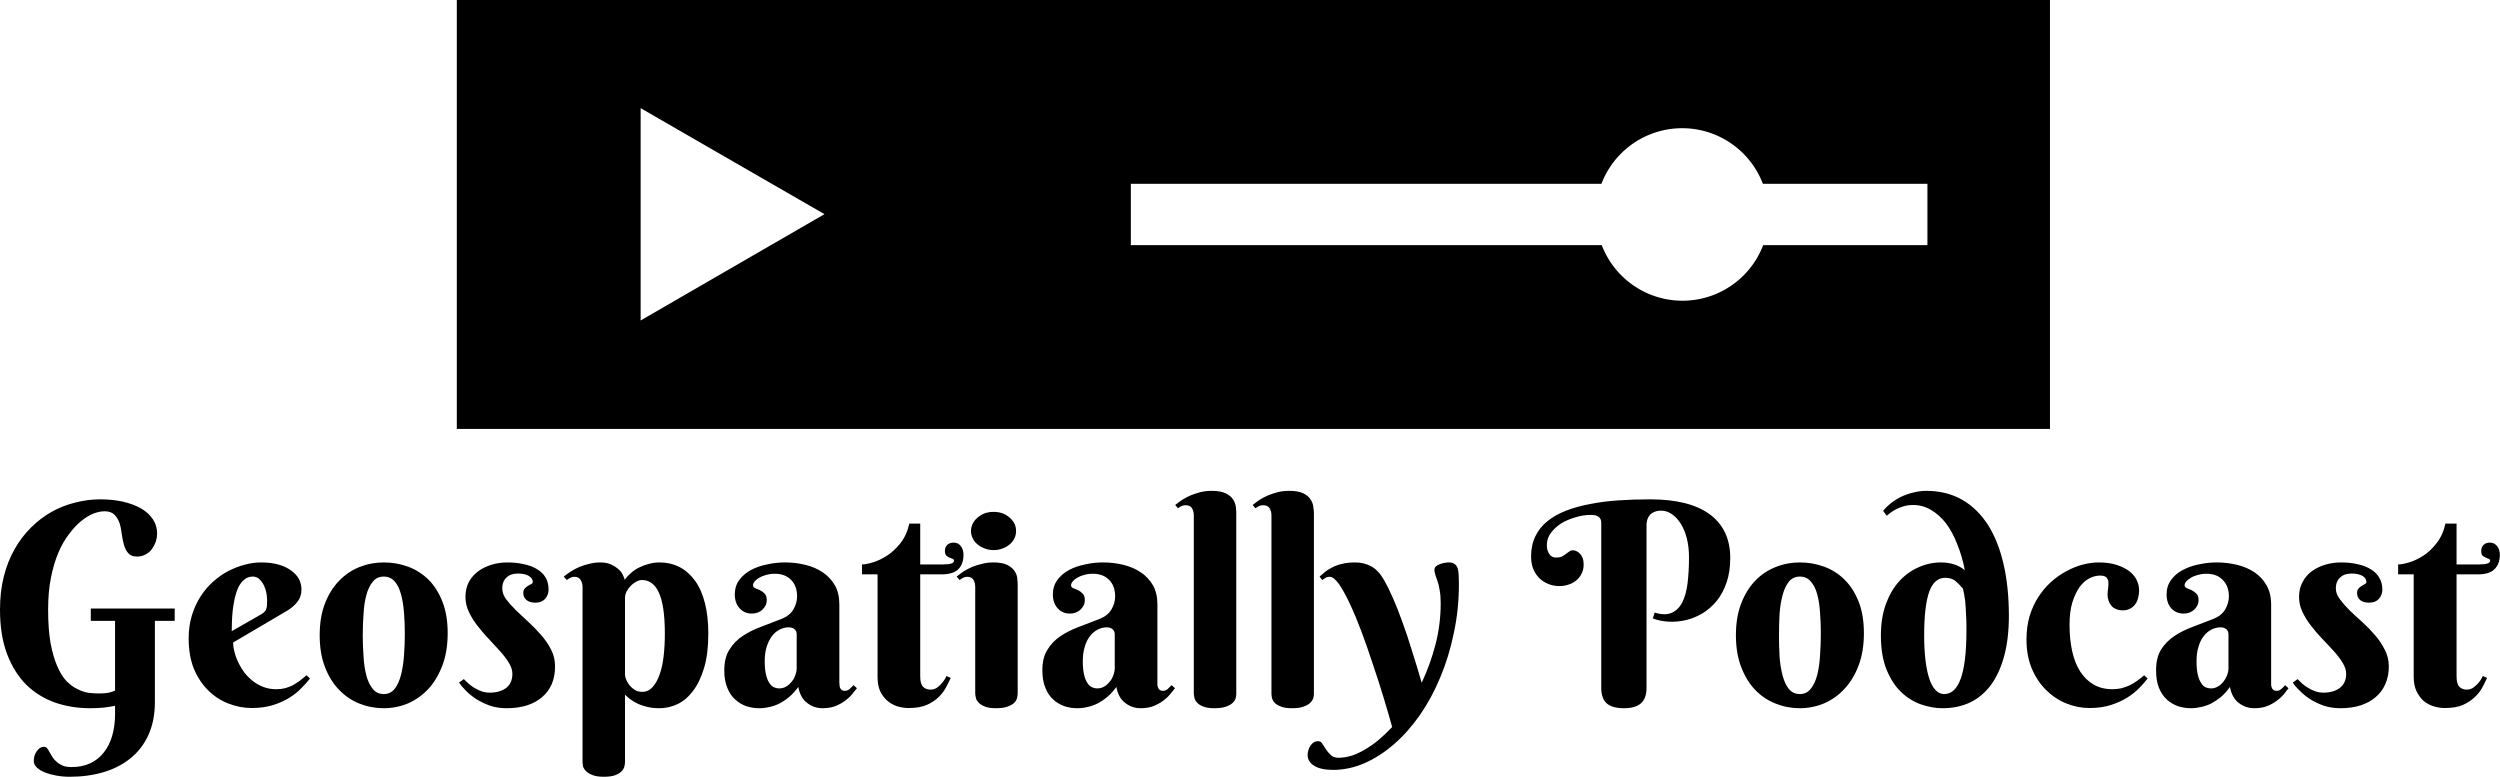 <svg data-v-423bf9ae="" xmlns="http://www.w3.org/2000/svg" viewBox="0 0 524.597 163" class="iconAbove"><!----><!----><!----><g data-v-423bf9ae="" id="ed5434dd-1254-4469-921b-0d2412d9defe" fill="black" transform="matrix(4.243,0,0,4.243,-2.376,89.931)"><path d="M9.20 8.90L9.20 9.51L8.22 9.51L8.22 13.52L8.22 13.52Q8.22 14.45 7.90 15.15L7.90 15.15L7.90 15.15Q7.59 15.84 7.02 16.30L7.02 16.30L7.02 16.30Q6.46 16.76 5.69 16.99L5.69 16.99L5.69 16.99Q4.92 17.22 4.01 17.22L4.01 17.22L4.01 17.22Q3.66 17.22 3.34 17.16L3.34 17.16L3.34 17.16Q3.01 17.10 2.77 17.00L2.77 17.00L2.77 17.00Q2.52 16.90 2.38 16.76L2.38 16.76L2.38 16.76Q2.23 16.62 2.23 16.45L2.23 16.45L2.23 16.45Q2.23 16.32 2.26 16.20L2.26 16.20L2.26 16.20Q2.30 16.07 2.37 15.97L2.37 15.97L2.37 15.97Q2.43 15.87 2.53 15.80L2.53 15.80L2.53 15.80Q2.63 15.74 2.75 15.74L2.75 15.74L2.75 15.74Q2.84 15.74 2.89 15.81L2.89 15.81L2.89 15.81Q2.95 15.89 3.01 16.00L3.01 16.00L3.01 16.00Q3.07 16.11 3.15 16.24L3.15 16.24L3.15 16.24Q3.23 16.37 3.36 16.48L3.36 16.48L3.36 16.48Q3.48 16.59 3.66 16.67L3.66 16.67L3.66 16.67Q3.83 16.74 4.10 16.74L4.10 16.74L4.10 16.74Q4.63 16.74 5.03 16.55L5.03 16.55L5.03 16.55Q5.43 16.36 5.70 16.01L5.70 16.01L5.70 16.01Q5.97 15.67 6.11 15.19L6.11 15.19L6.11 15.19Q6.25 14.70 6.25 14.12L6.25 14.12L6.25 13.71L6.25 13.71Q5.97 13.77 5.68 13.80L5.68 13.80L5.68 13.80Q5.39 13.83 5.02 13.83L5.02 13.83L5.02 13.83Q4.09 13.83 3.28 13.55L3.28 13.55L3.28 13.55Q2.47 13.26 1.86 12.67L1.86 12.67L1.86 12.67Q1.26 12.07 0.91 11.15L0.91 11.15L0.91 11.15Q0.56 10.23 0.56 8.95L0.56 8.95L0.56 8.95Q0.56 8.06 0.75 7.31L0.75 7.31L0.75 7.31Q0.94 6.56 1.29 5.95L1.29 5.95L1.29 5.95Q1.63 5.35 2.10 4.89L2.10 4.89L2.10 4.89Q2.56 4.43 3.11 4.12L3.11 4.12L3.11 4.12Q3.66 3.81 4.28 3.66L4.28 3.66L4.28 3.66Q4.89 3.50 5.52 3.50L5.52 3.50L5.52 3.50Q6.11 3.50 6.62 3.61L6.62 3.61L6.62 3.61Q7.14 3.73 7.52 3.94L7.52 3.94L7.52 3.94Q7.90 4.16 8.11 4.47L8.11 4.47L8.11 4.47Q8.33 4.79 8.33 5.20L8.33 5.20L8.33 5.20Q8.33 5.38 8.27 5.58L8.27 5.58L8.27 5.58Q8.20 5.78 8.08 5.95L8.08 5.95L8.08 5.95Q7.96 6.12 7.77 6.22L7.77 6.22L7.77 6.22Q7.58 6.33 7.33 6.33L7.33 6.33L7.33 6.33Q7.04 6.33 6.90 6.16L6.90 6.16L6.90 6.16Q6.76 6.00 6.69 5.75L6.69 5.75L6.69 5.75Q6.62 5.50 6.58 5.21L6.58 5.21L6.58 5.21Q6.55 4.92 6.47 4.67L6.47 4.67L6.47 4.67Q6.38 4.42 6.22 4.26L6.22 4.26L6.22 4.26Q6.05 4.09 5.73 4.09L5.73 4.09L5.73 4.09Q5.49 4.09 5.19 4.20L5.19 4.20L5.19 4.20Q4.89 4.32 4.58 4.57L4.58 4.57L4.58 4.57Q4.27 4.82 3.98 5.21L3.98 5.21L3.98 5.21Q3.68 5.59 3.45 6.13L3.45 6.13L3.45 6.13Q3.22 6.67 3.08 7.37L3.08 7.37L3.08 7.37Q2.94 8.07 2.94 8.95L2.94 8.95L2.94 8.95Q2.94 9.92 3.06 10.61L3.06 10.61L3.06 10.61Q3.19 11.29 3.39 11.75L3.39 11.75L3.39 11.75Q3.59 12.22 3.85 12.49L3.85 12.49L3.85 12.49Q4.12 12.76 4.40 12.89L4.40 12.89L4.40 12.89Q4.68 13.03 4.95 13.07L4.95 13.07L4.95 13.07Q5.23 13.10 5.46 13.10L5.46 13.10L5.46 13.10Q5.70 13.10 5.90 13.07L5.90 13.07L5.90 13.07Q6.10 13.03 6.25 12.96L6.25 12.96L6.25 9.51L5.05 9.51L5.05 8.90L9.20 8.90ZM14.79 8.99L12.09 10.58L12.09 10.58Q12.09 10.80 12.16 11.06L12.16 11.06L12.16 11.06Q12.22 11.31 12.35 11.57L12.35 11.57L12.35 11.57Q12.47 11.83 12.65 12.07L12.65 12.07L12.65 12.07Q12.83 12.30 13.07 12.49L13.07 12.49L13.07 12.49Q13.30 12.67 13.59 12.78L13.59 12.78L13.59 12.78Q13.88 12.89 14.22 12.89L14.22 12.89L14.22 12.89Q14.46 12.89 14.66 12.84L14.66 12.84L14.66 12.84Q14.87 12.78 15.05 12.69L15.05 12.69L15.05 12.69Q15.22 12.59 15.39 12.47L15.39 12.47L15.39 12.47Q15.55 12.34 15.72 12.20L15.72 12.20L15.89 12.36L15.89 12.36Q15.73 12.57 15.48 12.82L15.48 12.82L15.48 12.82Q15.24 13.08 14.89 13.30L14.89 13.30L14.89 13.30Q14.54 13.52 14.08 13.67L14.08 13.67L14.08 13.67Q13.61 13.82 13.02 13.82L13.02 13.82L13.02 13.82Q12.42 13.82 11.86 13.60L11.86 13.60L11.86 13.60Q11.29 13.38 10.86 12.95L10.86 12.95L10.86 12.95Q10.42 12.52 10.15 11.88L10.15 11.88L10.15 11.88Q9.89 11.24 9.89 10.38L9.89 10.38L9.89 10.38Q9.89 9.75 10.05 9.24L10.05 9.24L10.05 9.24Q10.21 8.72 10.48 8.30L10.48 8.30L10.48 8.30Q10.75 7.88 11.10 7.57L11.10 7.57L11.10 7.57Q11.46 7.25 11.86 7.04L11.86 7.04L11.86 7.04Q12.26 6.84 12.67 6.73L12.67 6.73L12.67 6.73Q13.08 6.62 13.47 6.62L13.47 6.62L13.47 6.62Q13.97 6.62 14.35 6.73L14.35 6.73L14.35 6.73Q14.72 6.84 14.97 7.03L14.97 7.03L14.97 7.03Q15.22 7.21 15.35 7.45L15.35 7.45L15.35 7.45Q15.47 7.70 15.47 7.96L15.47 7.96L15.47 7.96Q15.47 8.29 15.29 8.54L15.29 8.54L15.29 8.54Q15.10 8.80 14.79 8.99L14.79 8.99ZM12.02 10.02L13.47 9.19L13.47 9.19Q13.56 9.14 13.61 9.09L13.61 9.09L13.61 9.09Q13.67 9.04 13.71 8.97L13.71 8.97L13.71 8.97Q13.74 8.89 13.76 8.79L13.76 8.79L13.76 8.79Q13.77 8.68 13.77 8.52L13.77 8.52L13.77 8.52Q13.77 8.35 13.74 8.15L13.74 8.15L13.74 8.15Q13.70 7.94 13.61 7.75L13.61 7.75L13.61 7.75Q13.52 7.57 13.38 7.44L13.38 7.44L13.38 7.44Q13.25 7.32 13.06 7.32L13.06 7.32L13.06 7.32Q12.81 7.32 12.64 7.47L12.64 7.47L12.64 7.47Q12.46 7.62 12.35 7.85L12.35 7.85L12.35 7.85Q12.24 8.08 12.17 8.38L12.17 8.38L12.17 8.38Q12.11 8.67 12.07 8.98L12.07 8.98L12.07 8.98Q12.04 9.28 12.03 9.55L12.03 9.55L12.03 9.55Q12.02 9.83 12.02 10.02L12.02 10.02ZM16.37 10.22L16.37 10.22L16.37 10.22Q16.37 9.32 16.63 8.65L16.63 8.65L16.63 8.65Q16.89 7.98 17.33 7.53L17.33 7.53L17.33 7.53Q17.76 7.08 18.33 6.85L18.33 6.85L18.33 6.85Q18.91 6.62 19.54 6.62L19.54 6.62L19.54 6.62Q20.17 6.62 20.74 6.83L20.74 6.83L20.74 6.83Q21.31 7.04 21.75 7.47L21.75 7.47L21.75 7.47Q22.18 7.90 22.44 8.56L22.44 8.56L22.44 8.56Q22.70 9.22 22.70 10.12L22.70 10.12L22.70 10.12Q22.70 11.02 22.44 11.71L22.44 11.71L22.44 11.71Q22.18 12.40 21.75 12.87L21.75 12.87L21.75 12.87Q21.31 13.34 20.74 13.59L20.74 13.59L20.74 13.59Q20.17 13.83 19.54 13.83L19.54 13.83L19.54 13.83Q18.91 13.83 18.33 13.60L18.33 13.60L18.33 13.60Q17.76 13.37 17.33 12.92L17.33 12.92L17.33 12.92Q16.89 12.47 16.63 11.79L16.63 11.79L16.63 11.79Q16.37 11.12 16.37 10.22ZM20.58 10.15L20.58 10.15L20.58 10.15Q20.58 9.60 20.54 9.10L20.54 9.10L20.54 9.10Q20.50 8.59 20.39 8.19L20.39 8.19L20.39 8.19Q20.28 7.79 20.08 7.56L20.08 7.56L20.08 7.56Q19.87 7.32 19.54 7.32L19.54 7.32L19.54 7.32Q19.20 7.32 19.00 7.57L19.00 7.57L19.00 7.57Q18.79 7.82 18.68 8.23L18.68 8.23L18.68 8.23Q18.57 8.63 18.54 9.15L18.54 9.15L18.54 9.15Q18.50 9.67 18.50 10.22L18.50 10.22L18.50 10.22Q18.50 10.77 18.54 11.29L18.54 11.29L18.54 11.29Q18.57 11.81 18.68 12.22L18.68 12.22L18.68 12.22Q18.79 12.63 19.00 12.88L19.00 12.88L19.00 12.88Q19.20 13.13 19.54 13.13L19.54 13.13L19.54 13.13Q19.87 13.13 20.08 12.87L20.08 12.87L20.08 12.87Q20.28 12.61 20.39 12.19L20.39 12.19L20.39 12.19Q20.50 11.76 20.54 11.23L20.54 11.23L20.54 11.23Q20.58 10.70 20.58 10.15ZM26.17 7.17L26.17 7.17L26.17 7.17Q26.02 7.17 25.88 7.21L25.88 7.21L25.88 7.21Q25.74 7.25 25.63 7.35L25.63 7.35L25.63 7.35Q25.52 7.44 25.46 7.58L25.46 7.58L25.46 7.58Q25.40 7.72 25.40 7.91L25.40 7.91L25.40 7.91Q25.40 8.18 25.59 8.44L25.59 8.44L25.59 8.44Q25.79 8.70 26.08 8.99L26.08 8.99L26.08 8.99Q26.37 9.27 26.70 9.57L26.70 9.57L26.70 9.57Q27.04 9.88 27.33 10.22L27.33 10.22L27.33 10.22Q27.62 10.55 27.82 10.94L27.82 10.94L27.82 10.94Q28.01 11.32 28.01 11.76L28.01 11.76L28.01 11.76Q28.01 12.25 27.85 12.63L27.85 12.63L27.85 12.63Q27.68 13.02 27.37 13.28L27.37 13.28L27.37 13.28Q27.06 13.55 26.62 13.69L26.62 13.69L26.62 13.69Q26.17 13.83 25.63 13.83L25.63 13.83L25.63 13.83Q25.16 13.83 24.78 13.70L24.78 13.70L24.78 13.70Q24.40 13.56 24.10 13.37L24.10 13.37L24.10 13.37Q23.80 13.17 23.59 12.95L23.59 12.95L23.59 12.95Q23.38 12.74 23.26 12.56L23.26 12.56L23.50 12.39L23.50 12.39Q23.59 12.49 23.73 12.61L23.73 12.61L23.73 12.61Q23.86 12.73 24.03 12.83L24.03 12.83L24.03 12.83Q24.20 12.93 24.39 13.00L24.39 13.00L24.39 13.00Q24.58 13.06 24.78 13.06L24.78 13.06L24.78 13.06Q25.27 13.06 25.59 12.83L25.59 12.83L25.59 12.83Q25.90 12.59 25.90 12.13L25.90 12.13L25.90 12.13Q25.90 11.87 25.73 11.59L25.73 11.59L25.73 11.59Q25.56 11.31 25.30 11.02L25.30 11.02L25.30 11.02Q25.04 10.73 24.74 10.41L24.74 10.41L24.74 10.41Q24.44 10.10 24.18 9.76L24.18 9.76L24.18 9.76Q23.92 9.43 23.75 9.07L23.75 9.07L23.75 9.07Q23.58 8.72 23.58 8.33L23.58 8.33L23.58 8.33Q23.58 7.90 23.75 7.58L23.75 7.58L23.75 7.58Q23.93 7.26 24.22 7.05L24.22 7.05L24.22 7.05Q24.51 6.84 24.88 6.73L24.88 6.73L24.88 6.73Q25.25 6.62 25.65 6.62L25.65 6.62L25.65 6.62Q26.11 6.62 26.48 6.71L26.48 6.71L26.48 6.71Q26.86 6.79 27.13 6.96L27.13 6.96L27.13 6.96Q27.40 7.12 27.55 7.38L27.55 7.38L27.55 7.38Q27.69 7.63 27.69 7.96L27.69 7.96L27.69 7.96Q27.69 8.22 27.52 8.42L27.52 8.42L27.52 8.42Q27.35 8.61 27.04 8.61L27.04 8.61L27.04 8.61Q26.75 8.61 26.60 8.48L26.60 8.48L26.60 8.48Q26.44 8.35 26.44 8.13L26.44 8.13L26.44 8.13Q26.44 7.99 26.51 7.91L26.51 7.91L26.51 7.91Q26.58 7.83 26.67 7.78L26.67 7.78L26.67 7.78Q26.76 7.72 26.83 7.69L26.83 7.69L26.83 7.69Q26.91 7.65 26.91 7.59L26.91 7.59L26.91 7.59Q26.91 7.40 26.70 7.28L26.70 7.28L26.70 7.28Q26.50 7.17 26.17 7.17ZM29.37 16.50L29.37 7.83L29.37 7.83Q29.37 7.63 29.27 7.48L29.27 7.48L29.27 7.48Q29.18 7.33 28.96 7.33L28.96 7.33L28.96 7.33Q28.85 7.33 28.77 7.38L28.77 7.38L28.77 7.38Q28.68 7.42 28.59 7.49L28.59 7.49L28.44 7.32L28.44 7.32Q28.60 7.19 28.80 7.06L28.80 7.06L28.80 7.06Q28.99 6.94 29.22 6.84L29.22 6.84L29.22 6.84Q29.44 6.75 29.70 6.69L29.70 6.69L29.70 6.69Q29.96 6.62 30.25 6.62L30.25 6.62L30.25 6.62Q30.56 6.62 30.78 6.72L30.78 6.72L30.78 6.72Q30.99 6.82 31.14 6.95L31.14 6.95L31.14 6.95Q31.29 7.08 31.36 7.23L31.36 7.23L31.36 7.23Q31.44 7.38 31.45 7.48L31.45 7.48L31.45 7.48Q31.59 7.29 31.78 7.13L31.78 7.13L31.78 7.13Q31.96 6.97 32.19 6.86L32.19 6.86L32.19 6.86Q32.41 6.75 32.66 6.69L32.66 6.69L32.66 6.69Q32.91 6.62 33.17 6.62L33.17 6.62L33.17 6.62Q33.72 6.62 34.17 6.85L34.17 6.85L34.17 6.85Q34.61 7.08 34.93 7.52L34.93 7.52L34.93 7.52Q35.25 7.96 35.42 8.62L35.42 8.62L35.42 8.62Q35.59 9.28 35.59 10.14L35.59 10.14L35.59 10.14Q35.59 11.14 35.38 11.84L35.38 11.84L35.38 11.84Q35.17 12.54 34.83 12.98L34.83 12.98L34.83 12.98Q34.49 13.43 34.06 13.63L34.06 13.63L34.06 13.63Q33.63 13.83 33.17 13.83L33.17 13.83L33.17 13.83Q32.80 13.83 32.52 13.75L32.52 13.75L32.52 13.75Q32.23 13.68 32.03 13.57L32.03 13.57L32.03 13.57Q31.82 13.46 31.68 13.35L31.68 13.35L31.68 13.35Q31.55 13.23 31.47 13.16L31.47 13.16L31.47 16.50L31.47 16.50Q31.47 16.58 31.44 16.71L31.44 16.71L31.44 16.71Q31.41 16.83 31.31 16.94L31.31 16.94L31.31 16.94Q31.20 17.06 30.99 17.14L30.99 17.14L30.99 17.14Q30.78 17.22 30.42 17.22L30.42 17.22L30.42 17.22Q30.06 17.22 29.85 17.13L29.85 17.13L29.85 17.13Q29.64 17.05 29.53 16.93L29.53 16.93L29.53 16.93Q29.42 16.81 29.39 16.69L29.39 16.69L29.39 16.69Q29.37 16.57 29.37 16.50L29.37 16.50ZM31.47 8.37L31.47 12.18L31.47 12.18Q31.47 12.24 31.51 12.37L31.51 12.37L31.51 12.37Q31.56 12.51 31.66 12.65L31.66 12.65L31.66 12.65Q31.77 12.80 31.93 12.91L31.93 12.91L31.93 12.91Q32.09 13.02 32.32 13.02L32.32 13.02L32.32 13.02Q32.62 13.02 32.83 12.79L32.83 12.79L32.83 12.79Q33.04 12.56 33.18 12.17L33.18 12.17L33.18 12.17Q33.32 11.78 33.38 11.26L33.38 11.26L33.38 11.26Q33.44 10.73 33.44 10.14L33.44 10.14L33.44 10.14Q33.44 9.41 33.36 8.90L33.36 8.90L33.36 8.90Q33.28 8.39 33.13 8.08L33.13 8.08L33.13 8.08Q32.98 7.77 32.77 7.63L32.77 7.63L32.77 7.63Q32.57 7.49 32.31 7.49L32.31 7.49L32.31 7.49Q32.16 7.49 32.01 7.58L32.01 7.58L32.01 7.58Q31.86 7.66 31.74 7.79L31.74 7.79L31.74 7.79Q31.62 7.92 31.54 8.07L31.54 8.07L31.54 8.07Q31.47 8.23 31.47 8.37L31.47 8.37ZM39.96 11.85L39.96 10.18L39.96 10.18Q39.96 10.01 39.85 9.92L39.85 9.92L39.85 9.92Q39.74 9.83 39.57 9.83L39.57 9.83L39.57 9.83Q39.33 9.83 39.12 9.94L39.12 9.94L39.12 9.94Q38.90 10.05 38.74 10.26L38.74 10.26L38.74 10.26Q38.58 10.47 38.48 10.78L38.48 10.78L38.48 10.78Q38.38 11.09 38.38 11.50L38.38 11.50L38.38 11.50Q38.38 11.90 38.44 12.16L38.44 12.16L38.44 12.16Q38.50 12.42 38.60 12.57L38.60 12.57L38.60 12.57Q38.70 12.73 38.83 12.79L38.83 12.79L38.83 12.79Q38.96 12.85 39.10 12.85L39.10 12.85L39.10 12.85Q39.28 12.85 39.44 12.76L39.44 12.76L39.44 12.76Q39.59 12.67 39.71 12.52L39.71 12.52L39.71 12.52Q39.83 12.38 39.89 12.20L39.89 12.20L39.89 12.20Q39.96 12.02 39.96 11.85L39.96 11.85ZM38.88 7.18L38.88 7.18L38.88 7.18Q38.64 7.18 38.45 7.24L38.45 7.24L38.45 7.24Q38.25 7.29 38.10 7.38L38.10 7.38L38.10 7.38Q37.96 7.46 37.88 7.56L37.88 7.56L37.88 7.56Q37.80 7.66 37.80 7.75L37.80 7.75L37.80 7.75Q37.80 7.85 37.90 7.89L37.90 7.89L37.90 7.89Q38.01 7.94 38.14 7.99L38.14 7.99L38.14 7.99Q38.27 8.05 38.37 8.16L38.37 8.16L38.37 8.16Q38.48 8.26 38.48 8.48L38.48 8.48L38.48 8.48Q38.48 8.63 38.42 8.75L38.42 8.75L38.42 8.75Q38.36 8.87 38.26 8.96L38.26 8.96L38.26 8.96Q38.17 9.05 38.03 9.10L38.03 9.10L38.03 9.10Q37.90 9.15 37.75 9.15L37.75 9.15L37.75 9.15Q37.37 9.15 37.14 8.89L37.14 8.89L37.14 8.89Q36.90 8.63 36.90 8.20L36.90 8.20L36.90 8.20Q36.90 7.79 37.12 7.49L37.12 7.49L37.12 7.49Q37.34 7.19 37.69 7L37.69 7L37.69 7Q38.04 6.81 38.49 6.72L38.49 6.72L38.49 6.72Q38.93 6.62 39.38 6.62L39.38 6.62L39.38 6.62Q39.91 6.62 40.39 6.74L40.39 6.74L40.39 6.74Q40.88 6.86 41.25 7.11L41.25 7.11L41.25 7.11Q41.62 7.36 41.85 7.75L41.85 7.75L41.85 7.75Q42.07 8.14 42.07 8.70L42.07 8.70L42.07 12.56L42.07 12.56Q42.07 12.62 42.08 12.69L42.08 12.69L42.08 12.69Q42.08 12.77 42.11 12.83L42.11 12.83L42.11 12.83Q42.14 12.89 42.19 12.93L42.19 12.93L42.19 12.93Q42.25 12.97 42.35 12.97L42.35 12.97L42.35 12.97Q42.47 12.97 42.58 12.88L42.58 12.88L42.58 12.88Q42.68 12.79 42.77 12.69L42.77 12.69L42.94 12.84L42.94 12.84Q42.83 12.98 42.69 13.15L42.69 13.15L42.69 13.15Q42.55 13.32 42.34 13.47L42.34 13.47L42.34 13.47Q42.14 13.62 41.86 13.73L41.86 13.73L41.86 13.73Q41.59 13.83 41.24 13.83L41.24 13.83L41.24 13.83Q40.81 13.83 40.48 13.57L40.48 13.57L40.48 13.57Q40.14 13.32 40.04 12.78L40.04 12.78L40.04 12.78Q39.82 13.08 39.58 13.28L39.58 13.28L39.58 13.28Q39.35 13.47 39.10 13.60L39.10 13.60L39.10 13.60Q38.86 13.72 38.61 13.77L38.61 13.77L38.61 13.77Q38.36 13.83 38.10 13.83L38.10 13.83L38.10 13.83Q37.78 13.83 37.47 13.73L37.47 13.73L37.47 13.73Q37.16 13.62 36.92 13.40L36.92 13.40L36.92 13.40Q36.67 13.18 36.53 12.82L36.53 12.82L36.53 12.82Q36.38 12.47 36.38 11.96L36.38 11.96L36.38 11.96Q36.38 11.33 36.63 10.94L36.63 10.94L36.63 10.94Q36.87 10.54 37.27 10.27L37.27 10.27L37.27 10.27Q37.67 10.00 38.18 9.81L38.18 9.81L38.18 9.81Q38.69 9.62 39.22 9.41L39.22 9.41L39.22 9.41Q39.62 9.25 39.80 8.94L39.80 8.94L39.80 8.94Q39.98 8.63 39.98 8.30L39.98 8.30L39.98 8.30Q39.98 7.79 39.69 7.49L39.69 7.49L39.69 7.49Q39.39 7.18 38.88 7.18ZM47.13 7.21L46.07 7.21L46.07 12.26L46.07 12.26Q46.07 12.63 46.21 12.77L46.21 12.77L46.21 12.77Q46.35 12.91 46.59 12.91L46.59 12.91L46.59 12.91Q46.77 12.91 46.92 12.80L46.92 12.80L46.92 12.80Q47.06 12.70 47.16 12.57L47.16 12.57L47.16 12.57Q47.28 12.43 47.37 12.24L47.37 12.24L47.58 12.33L47.58 12.33Q47.48 12.55 47.34 12.81L47.34 12.81L47.34 12.81Q47.20 13.07 46.97 13.29L46.97 13.29L46.97 13.29Q46.74 13.51 46.39 13.67L46.39 13.67L46.39 13.67Q46.03 13.82 45.50 13.82L45.50 13.82L45.50 13.82Q45.20 13.82 44.92 13.73L44.92 13.73L44.92 13.73Q44.65 13.64 44.43 13.45L44.43 13.45L44.43 13.45Q44.21 13.25 44.08 12.97L44.08 12.97L44.08 12.97Q43.96 12.68 43.96 12.28L43.96 12.28L43.96 7.21L43.19 7.21L43.19 6.72L43.19 6.72Q43.38 6.72 43.72 6.62L43.72 6.62L43.72 6.62Q44.06 6.52 44.42 6.29L44.42 6.29L44.42 6.29Q44.78 6.06 45.09 5.67L45.09 5.67L45.09 5.67Q45.40 5.28 45.53 4.70L45.53 4.70L46.07 4.70L46.07 6.72L47.19 6.72L47.19 6.72Q47.74 6.72 47.74 6.54L47.74 6.54L47.74 6.54Q47.74 6.47 47.67 6.44L47.67 6.44L47.67 6.44Q47.60 6.42 47.51 6.38L47.51 6.38L47.51 6.38Q47.43 6.34 47.36 6.28L47.36 6.28L47.36 6.28Q47.29 6.21 47.29 6.05L47.29 6.05L47.29 6.05Q47.29 5.86 47.41 5.75L47.41 5.75L47.41 5.75Q47.53 5.64 47.72 5.64L47.72 5.64L47.72 5.64Q47.84 5.64 47.94 5.69L47.94 5.69L47.94 5.69Q48.03 5.74 48.09 5.83L48.09 5.83L48.09 5.83Q48.15 5.91 48.18 6.02L48.18 6.02L48.18 6.02Q48.21 6.13 48.21 6.24L48.21 6.24L48.21 6.24Q48.21 6.69 47.96 6.95L47.96 6.95L47.96 6.95Q47.70 7.21 47.13 7.21L47.13 7.21ZM50.89 7.76L50.89 13.10L50.89 13.10Q50.89 13.19 50.86 13.32L50.86 13.32L50.86 13.32Q50.83 13.45 50.72 13.56L50.72 13.56L50.72 13.56Q50.61 13.67 50.39 13.75L50.39 13.75L50.39 13.75Q50.18 13.83 49.82 13.83L49.82 13.83L49.82 13.83Q49.46 13.83 49.25 13.74L49.25 13.74L49.25 13.74Q49.05 13.66 48.95 13.54L48.95 13.54L48.95 13.54Q48.84 13.43 48.82 13.30L48.82 13.30L48.82 13.30Q48.79 13.18 48.79 13.10L48.79 13.10L48.79 7.83L48.79 7.83Q48.79 7.63 48.70 7.48L48.70 7.48L48.70 7.48Q48.61 7.33 48.39 7.33L48.39 7.33L48.39 7.33Q48.28 7.33 48.19 7.38L48.19 7.38L48.19 7.38Q48.11 7.42 48.02 7.49L48.02 7.49L47.87 7.32L47.87 7.32Q48.03 7.19 48.22 7.06L48.22 7.06L48.22 7.06Q48.42 6.94 48.64 6.84L48.64 6.84L48.64 6.84Q48.87 6.75 49.13 6.69L49.13 6.69L49.13 6.69Q49.39 6.62 49.68 6.62L49.68 6.62L49.68 6.62Q50.12 6.62 50.37 6.74L50.37 6.74L50.37 6.74Q50.61 6.86 50.73 7.04L50.73 7.04L50.73 7.04Q50.85 7.21 50.87 7.41L50.87 7.41L50.87 7.41Q50.89 7.61 50.89 7.76L50.89 7.76ZM48.58 5.07L48.58 5.07L48.58 5.07Q48.58 4.87 48.67 4.70L48.67 4.70L48.67 4.70Q48.75 4.53 48.91 4.40L48.91 4.40L48.91 4.40Q49.06 4.27 49.26 4.19L49.26 4.19L49.26 4.19Q49.46 4.12 49.70 4.12L49.70 4.12L49.70 4.12Q49.94 4.12 50.14 4.19L50.14 4.19L50.14 4.19Q50.34 4.27 50.49 4.40L50.49 4.40L50.49 4.40Q50.64 4.53 50.73 4.70L50.73 4.70L50.73 4.70Q50.81 4.87 50.81 5.07L50.81 5.07L50.81 5.07Q50.81 5.26 50.73 5.43L50.73 5.43L50.73 5.43Q50.64 5.61 50.49 5.73L50.49 5.73L50.49 5.73Q50.34 5.86 50.14 5.93L50.14 5.93L50.14 5.93Q49.94 6.01 49.70 6.01L49.70 6.01L49.70 6.01Q49.46 6.01 49.26 5.93L49.26 5.93L49.26 5.93Q49.06 5.86 48.91 5.73L48.91 5.73L48.91 5.73Q48.75 5.61 48.67 5.43L48.67 5.43L48.67 5.43Q48.58 5.26 48.58 5.07ZM55.69 11.85L55.69 10.18L55.69 10.18Q55.69 10.01 55.58 9.92L55.58 9.92L55.58 9.92Q55.47 9.83 55.30 9.83L55.30 9.83L55.30 9.83Q55.06 9.83 54.85 9.94L54.85 9.94L54.85 9.94Q54.63 10.05 54.47 10.26L54.47 10.26L54.47 10.26Q54.30 10.47 54.21 10.78L54.21 10.78L54.21 10.78Q54.11 11.09 54.11 11.50L54.11 11.50L54.11 11.50Q54.11 11.90 54.17 12.16L54.17 12.16L54.17 12.16Q54.23 12.42 54.33 12.57L54.33 12.57L54.33 12.57Q54.43 12.73 54.56 12.79L54.56 12.79L54.56 12.79Q54.69 12.85 54.83 12.85L54.83 12.85L54.83 12.85Q55.01 12.85 55.17 12.76L55.17 12.76L55.17 12.76Q55.32 12.67 55.44 12.52L55.44 12.52L55.44 12.52Q55.56 12.38 55.62 12.20L55.62 12.20L55.62 12.20Q55.69 12.02 55.69 11.85L55.69 11.85ZM54.61 7.18L54.61 7.18L54.61 7.18Q54.37 7.18 54.17 7.24L54.17 7.24L54.17 7.24Q53.98 7.29 53.83 7.38L53.83 7.38L53.83 7.38Q53.69 7.46 53.61 7.56L53.61 7.56L53.61 7.56Q53.53 7.66 53.53 7.75L53.53 7.75L53.53 7.75Q53.53 7.85 53.63 7.89L53.63 7.89L53.63 7.89Q53.74 7.94 53.87 7.99L53.87 7.99L53.87 7.99Q54.00 8.05 54.10 8.16L54.10 8.16L54.10 8.16Q54.21 8.26 54.21 8.48L54.21 8.48L54.21 8.48Q54.21 8.63 54.15 8.75L54.15 8.75L54.15 8.75Q54.09 8.87 53.99 8.96L53.99 8.96L53.99 8.96Q53.89 9.05 53.76 9.10L53.76 9.10L53.76 9.10Q53.63 9.15 53.48 9.15L53.48 9.15L53.48 9.15Q53.10 9.15 52.87 8.89L52.87 8.89L52.87 8.89Q52.63 8.63 52.63 8.20L52.63 8.20L52.63 8.20Q52.63 7.79 52.85 7.49L52.85 7.49L52.85 7.49Q53.07 7.19 53.42 7L53.42 7L53.42 7Q53.77 6.81 54.22 6.72L54.22 6.72L54.22 6.72Q54.66 6.62 55.10 6.62L55.10 6.62L55.10 6.62Q55.64 6.62 56.12 6.74L56.12 6.74L56.12 6.74Q56.61 6.86 56.98 7.11L56.98 7.11L56.98 7.11Q57.35 7.36 57.58 7.75L57.58 7.75L57.58 7.75Q57.80 8.14 57.80 8.70L57.80 8.70L57.80 12.56L57.80 12.56Q57.80 12.62 57.80 12.69L57.80 12.69L57.80 12.69Q57.81 12.77 57.84 12.83L57.84 12.83L57.84 12.83Q57.87 12.89 57.92 12.93L57.92 12.93L57.92 12.93Q57.98 12.97 58.08 12.97L58.08 12.97L58.08 12.97Q58.20 12.97 58.31 12.88L58.31 12.88L58.31 12.88Q58.41 12.79 58.50 12.69L58.50 12.69L58.67 12.84L58.67 12.84Q58.56 12.98 58.42 13.15L58.42 13.15L58.42 13.15Q58.28 13.32 58.07 13.47L58.07 13.47L58.07 13.47Q57.87 13.62 57.59 13.73L57.59 13.73L57.59 13.73Q57.32 13.83 56.97 13.83L56.97 13.83L56.97 13.83Q56.54 13.83 56.21 13.57L56.21 13.57L56.21 13.57Q55.87 13.32 55.77 12.78L55.77 12.78L55.77 12.78Q55.55 13.08 55.31 13.28L55.31 13.28L55.31 13.28Q55.08 13.47 54.83 13.60L54.83 13.60L54.83 13.60Q54.58 13.72 54.34 13.77L54.34 13.77L54.34 13.77Q54.09 13.83 53.83 13.83L53.83 13.83L53.83 13.83Q53.50 13.83 53.20 13.73L53.20 13.73L53.20 13.73Q52.89 13.62 52.65 13.40L52.65 13.40L52.65 13.40Q52.40 13.18 52.26 12.82L52.26 12.82L52.26 12.82Q52.11 12.47 52.11 11.96L52.11 11.96L52.11 11.96Q52.11 11.33 52.36 10.94L52.36 10.94L52.36 10.94Q52.60 10.54 53.00 10.27L53.00 10.27L53.00 10.27Q53.40 10.00 53.91 9.81L53.91 9.81L53.91 9.81Q54.42 9.62 54.95 9.41L54.95 9.41L54.95 9.41Q55.35 9.25 55.53 8.94L55.53 8.94L55.53 8.94Q55.71 8.63 55.71 8.30L55.71 8.30L55.71 8.30Q55.71 7.79 55.42 7.49L55.42 7.49L55.42 7.49Q55.12 7.18 54.61 7.18ZM61.70 4.21L61.70 13.12L61.70 13.12Q61.70 13.21 61.67 13.33L61.67 13.33L61.67 13.33Q61.64 13.45 61.53 13.56L61.53 13.56L61.53 13.56Q61.41 13.67 61.20 13.75L61.20 13.75L61.20 13.75Q60.98 13.83 60.62 13.83L60.62 13.83L60.62 13.83Q60.26 13.83 60.05 13.74L60.05 13.74L60.05 13.74Q59.85 13.66 59.75 13.54L59.75 13.54L59.75 13.54Q59.65 13.43 59.63 13.30L59.63 13.30L59.63 13.30Q59.60 13.18 59.60 13.10L59.60 13.10L59.60 4.29L59.60 4.29Q59.60 4.09 59.51 3.94L59.51 3.94L59.51 3.94Q59.42 3.79 59.20 3.79L59.20 3.79L59.20 3.79Q59.08 3.79 59.00 3.83L59.00 3.83L59.00 3.83Q58.91 3.87 58.82 3.94L58.82 3.94L58.68 3.78L58.68 3.78Q58.84 3.65 59.03 3.52L59.03 3.52L59.03 3.52Q59.22 3.40 59.45 3.30L59.45 3.30L59.45 3.30Q59.68 3.21 59.94 3.14L59.94 3.14L59.94 3.14Q60.20 3.08 60.48 3.08L60.48 3.08L60.48 3.08Q60.93 3.08 61.17 3.20L61.17 3.20L61.17 3.20Q61.42 3.32 61.54 3.50L61.54 3.50L61.54 3.50Q61.65 3.67 61.68 3.87L61.68 3.87L61.68 3.87Q61.70 4.06 61.70 4.21L61.70 4.21ZM65.54 4.21L65.54 13.12L65.54 13.12Q65.54 13.21 65.51 13.33L65.51 13.33L65.51 13.33Q65.47 13.45 65.36 13.56L65.36 13.56L65.36 13.56Q65.25 13.67 65.03 13.75L65.03 13.75L65.03 13.75Q64.82 13.83 64.46 13.83L64.46 13.83L64.46 13.83Q64.09 13.83 63.89 13.74L63.89 13.74L63.89 13.74Q63.68 13.66 63.58 13.54L63.58 13.54L63.58 13.54Q63.49 13.43 63.46 13.30L63.46 13.30L63.46 13.30Q63.44 13.18 63.44 13.10L63.44 13.10L63.44 4.29L63.44 4.29Q63.44 4.09 63.35 3.94L63.35 3.94L63.35 3.94Q63.25 3.79 63.03 3.79L63.03 3.79L63.03 3.79Q62.92 3.79 62.83 3.83L62.83 3.83L62.83 3.83Q62.75 3.87 62.65 3.94L62.65 3.94L62.51 3.78L62.51 3.78Q62.67 3.65 62.86 3.52L62.86 3.52L62.86 3.52Q63.05 3.40 63.28 3.30L63.28 3.30L63.28 3.30Q63.51 3.21 63.77 3.14L63.77 3.14L63.77 3.14Q64.03 3.08 64.32 3.08L64.32 3.08L64.32 3.08Q64.76 3.08 65.01 3.20L65.01 3.20L65.01 3.20Q65.26 3.32 65.37 3.50L65.37 3.50L65.37 3.50Q65.49 3.67 65.51 3.87L65.51 3.87L65.51 3.87Q65.54 4.06 65.54 4.21L65.54 4.21ZM72.71 7.70L72.71 7.70L72.71 7.70Q72.71 8.95 72.46 10.11L72.46 10.11L72.46 10.11Q72.22 11.28 71.79 12.30L71.79 12.30L71.79 12.30Q71.37 13.32 70.78 14.17L70.78 14.17L70.78 14.17Q70.19 15.01 69.50 15.61L69.50 15.61L69.50 15.61Q68.81 16.21 68.04 16.55L68.04 16.55L68.04 16.55Q67.27 16.88 66.49 16.88L66.49 16.88L66.49 16.88Q65.88 16.88 65.56 16.68L65.56 16.68L65.56 16.68Q65.23 16.48 65.23 16.14L65.23 16.14L65.23 16.14Q65.23 16.01 65.27 15.89L65.27 15.89L65.27 15.89Q65.31 15.76 65.38 15.67L65.38 15.67L65.38 15.67Q65.45 15.57 65.54 15.51L65.54 15.51L65.54 15.51Q65.64 15.46 65.75 15.46L65.75 15.46L65.75 15.46Q65.88 15.46 65.96 15.59L65.96 15.59L65.96 15.59Q66.05 15.72 66.14 15.87L66.14 15.87L66.14 15.87Q66.24 16.02 66.38 16.15L66.38 16.15L66.38 16.15Q66.51 16.28 66.75 16.28L66.75 16.28L66.75 16.28Q67.06 16.28 67.40 16.18L67.40 16.18L67.40 16.18Q67.73 16.07 68.07 15.87L68.07 15.87L68.07 15.87Q68.41 15.67 68.75 15.39L68.75 15.39L68.75 15.39Q69.08 15.11 69.41 14.76L69.41 14.76L69.41 14.76Q69.22 14.07 68.97 13.25L68.97 13.25L68.97 13.25Q68.72 12.43 68.44 11.61L68.44 11.61L68.44 11.61Q68.17 10.78 67.88 10.01L67.88 10.01L67.88 10.01Q67.59 9.24 67.31 8.65L67.31 8.65L67.31 8.65Q67.03 8.05 66.78 7.69L66.78 7.69L66.78 7.69Q66.52 7.33 66.32 7.33L66.32 7.33L66.32 7.33Q66.19 7.33 66.12 7.38L66.12 7.38L66.12 7.38Q66.05 7.42 65.95 7.49L65.95 7.49L65.82 7.32L65.82 7.32Q65.95 7.21 66.10 7.08L66.10 7.08L66.10 7.08Q66.25 6.96 66.46 6.86L66.46 6.86L66.46 6.86Q66.66 6.75 66.94 6.69L66.94 6.69L66.94 6.69Q67.21 6.62 67.59 6.62L67.59 6.62L67.59 6.62Q68.01 6.62 68.37 6.81L68.37 6.81L68.37 6.81Q68.73 7 69.02 7.51L69.02 7.51L69.02 7.51Q69.23 7.88 69.46 8.41L69.46 8.41L69.46 8.41Q69.69 8.93 69.92 9.58L69.92 9.58L69.92 9.58Q70.16 10.23 70.39 10.99L70.39 10.99L70.39 10.99Q70.63 11.74 70.87 12.57L70.87 12.57L70.87 12.57Q71.29 11.68 71.55 10.69L71.55 10.69L71.55 10.69Q71.81 9.69 71.81 8.64L71.81 8.64L71.81 8.64Q71.81 8.26 71.76 8.00L71.76 8.00L71.76 8.00Q71.72 7.73 71.65 7.54L71.65 7.54L71.65 7.54Q71.59 7.36 71.54 7.22L71.54 7.22L71.54 7.22Q71.50 7.09 71.50 6.99L71.50 6.99L71.50 6.99Q71.50 6.88 71.58 6.81L71.58 6.81L71.58 6.81Q71.66 6.74 71.78 6.70L71.78 6.70L71.78 6.70Q71.89 6.66 72.01 6.64L72.01 6.64L72.01 6.64Q72.13 6.62 72.21 6.62L72.21 6.62L72.21 6.62Q72.40 6.62 72.50 6.70L72.50 6.70L72.50 6.70Q72.60 6.77 72.65 6.91L72.65 6.91L72.65 6.91Q72.69 7.05 72.70 7.25L72.70 7.25L72.70 7.25Q72.71 7.45 72.71 7.70ZM81.99 4.72L81.99 12.82L81.99 12.82Q81.99 13.35 81.71 13.59L81.71 13.59L81.71 13.59Q81.44 13.83 80.87 13.83L80.87 13.83L80.87 13.83Q80.29 13.83 80.02 13.59L80.02 13.59L80.02 13.59Q79.75 13.35 79.75 12.82L79.75 12.82L79.75 4.65L79.75 4.65Q79.75 4.27 79.23 4.27L79.23 4.27L79.23 4.27Q78.85 4.27 78.47 4.39L78.47 4.39L78.47 4.39Q78.08 4.50 77.77 4.69L77.77 4.69L77.77 4.69Q77.46 4.89 77.26 5.16L77.26 5.16L77.26 5.16Q77.06 5.43 77.06 5.74L77.06 5.74L77.06 5.74Q77.06 5.96 77.12 6.09L77.12 6.09L77.12 6.09Q77.18 6.22 77.25 6.29L77.25 6.29L77.25 6.29Q77.33 6.35 77.41 6.37L77.41 6.37L77.41 6.37Q77.49 6.38 77.52 6.38L77.52 6.38L77.52 6.38Q77.69 6.38 77.80 6.33L77.80 6.33L77.80 6.33Q77.91 6.27 78.00 6.20L78.00 6.20L78.00 6.20Q78.09 6.14 78.17 6.08L78.17 6.08L78.17 6.08Q78.24 6.02 78.35 6.02L78.35 6.02L78.35 6.02Q78.43 6.02 78.52 6.06L78.52 6.06L78.52 6.06Q78.61 6.10 78.69 6.18L78.69 6.18L78.69 6.18Q78.77 6.26 78.83 6.40L78.83 6.40L78.83 6.40Q78.88 6.53 78.88 6.72L78.88 6.72L78.88 6.72Q78.88 6.99 78.77 7.19L78.77 7.19L78.77 7.19Q78.67 7.39 78.50 7.52L78.50 7.52L78.50 7.52Q78.33 7.66 78.12 7.72L78.12 7.72L78.12 7.72Q77.90 7.79 77.69 7.79L77.69 7.79L77.69 7.79Q77.36 7.79 77.10 7.67L77.10 7.67L77.10 7.67Q76.84 7.56 76.65 7.36L76.65 7.36L76.65 7.36Q76.47 7.16 76.37 6.90L76.37 6.90L76.37 6.90Q76.28 6.63 76.28 6.33L76.28 6.33L76.28 6.33Q76.28 5.76 76.49 5.33L76.49 5.33L76.49 5.33Q76.70 4.89 77.09 4.58L77.09 4.58L77.09 4.58Q77.47 4.27 78.01 4.06L78.01 4.06L78.01 4.06Q78.55 3.85 79.21 3.73L79.21 3.73L79.21 3.73Q79.86 3.60 80.61 3.55L80.61 3.55L80.61 3.55Q81.36 3.50 82.17 3.50L82.17 3.50L82.17 3.50Q84.12 3.50 85.13 4.25L85.13 4.25L85.13 4.25Q86.13 5.00 86.13 6.40L86.13 6.40L86.13 6.40Q86.13 7.08 85.95 7.61L85.95 7.61L85.95 7.61Q85.77 8.13 85.47 8.51L85.47 8.51L85.47 8.51Q85.16 8.89 84.77 9.13L84.77 9.13L84.77 9.13Q84.37 9.37 83.95 9.47L83.95 9.47L83.95 9.47Q83.52 9.57 83.09 9.55L83.09 9.55L83.09 9.55Q82.67 9.53 82.30 9.39L82.30 9.39L82.39 9.10L82.39 9.10Q82.91 9.26 83.24 9.11L83.24 9.11L83.24 9.11Q83.57 8.96 83.76 8.59L83.76 8.59L83.76 8.59Q83.95 8.21 84.02 7.64L84.02 7.64L84.02 7.64Q84.09 7.06 84.09 6.37L84.09 6.37L84.09 6.37Q84.09 5.85 83.98 5.42L83.98 5.42L83.98 5.42Q83.87 5.00 83.68 4.70L83.68 4.70L83.68 4.70Q83.49 4.40 83.24 4.23L83.24 4.23L83.24 4.23Q83.00 4.06 82.71 4.06L82.71 4.06L82.71 4.06Q82.50 4.06 82.36 4.13L82.36 4.13L82.36 4.13Q82.22 4.19 82.14 4.29L82.14 4.29L82.14 4.29Q82.06 4.39 82.03 4.50L82.03 4.50L82.03 4.50Q82.00 4.61 81.99 4.72L81.99 4.72ZM86.41 10.22L86.41 10.22L86.41 10.22Q86.41 9.32 86.67 8.65L86.67 8.65L86.67 8.65Q86.93 7.98 87.36 7.53L87.36 7.53L87.36 7.53Q87.79 7.08 88.37 6.85L88.37 6.85L88.37 6.85Q88.94 6.62 89.57 6.62L89.57 6.62L89.57 6.62Q90.20 6.62 90.77 6.83L90.77 6.83L90.77 6.83Q91.35 7.04 91.78 7.47L91.78 7.47L91.78 7.47Q92.22 7.90 92.48 8.56L92.48 8.56L92.48 8.56Q92.74 9.22 92.74 10.12L92.74 10.12L92.74 10.12Q92.74 11.02 92.48 11.71L92.48 11.71L92.48 11.71Q92.22 12.40 91.78 12.87L91.78 12.87L91.78 12.87Q91.35 13.34 90.77 13.59L90.77 13.59L90.77 13.59Q90.20 13.83 89.57 13.83L89.57 13.83L89.57 13.83Q88.94 13.83 88.37 13.60L88.37 13.60L88.37 13.60Q87.79 13.37 87.36 12.92L87.36 12.92L87.36 12.92Q86.93 12.47 86.67 11.79L86.67 11.79L86.67 11.79Q86.41 11.12 86.41 10.22ZM90.61 10.15L90.61 10.15L90.61 10.15Q90.61 9.60 90.57 9.10L90.57 9.10L90.57 9.10Q90.54 8.59 90.43 8.19L90.43 8.19L90.43 8.19Q90.32 7.79 90.11 7.56L90.11 7.56L90.11 7.56Q89.91 7.32 89.57 7.32L89.57 7.32L89.57 7.32Q89.24 7.32 89.03 7.57L89.03 7.57L89.03 7.57Q88.83 7.82 88.72 8.23L88.72 8.23L88.72 8.23Q88.61 8.63 88.57 9.15L88.57 9.15L88.57 9.15Q88.54 9.67 88.54 10.22L88.54 10.22L88.54 10.22Q88.54 10.77 88.57 11.29L88.57 11.29L88.57 11.29Q88.61 11.81 88.72 12.22L88.72 12.22L88.72 12.22Q88.83 12.63 89.03 12.88L89.03 12.88L89.03 12.88Q89.24 13.13 89.57 13.13L89.57 13.13L89.57 13.13Q89.91 13.13 90.11 12.87L90.11 12.87L90.11 12.87Q90.32 12.61 90.43 12.19L90.43 12.19L90.43 12.19Q90.54 11.76 90.57 11.23L90.57 11.23L90.57 11.23Q90.61 10.70 90.61 10.15ZM97.81 10.01L97.81 10.01L97.81 10.01Q97.81 9.93 97.81 9.70L97.81 9.70L97.81 9.70Q97.81 9.47 97.79 9.18L97.79 9.18L97.79 9.18Q97.78 8.88 97.75 8.54L97.75 8.54L97.75 8.54Q97.71 8.21 97.64 7.92L97.64 7.92L97.64 7.92Q97.47 7.71 97.27 7.54L97.27 7.54L97.27 7.54Q97.07 7.38 96.76 7.38L96.76 7.38L96.76 7.38Q96.22 7.38 95.97 8.07L95.97 8.07L95.97 8.07Q95.72 8.77 95.72 10.23L95.72 10.23L95.72 10.23Q95.72 10.88 95.78 11.41L95.78 11.41L95.78 11.41Q95.84 11.94 95.96 12.33L95.96 12.33L95.96 12.33Q96.08 12.71 96.27 12.92L96.27 12.92L96.27 12.92Q96.46 13.13 96.71 13.13L96.71 13.13L96.71 13.13Q97.81 13.13 97.81 10.01ZM97.73 7L97.73 7L97.73 7Q97.60 6.32 97.36 5.73L97.36 5.73L97.36 5.73Q97.13 5.13 96.81 4.70L96.81 4.70L96.81 4.70Q96.48 4.27 96.07 4.03L96.07 4.03L96.07 4.03Q95.66 3.78 95.18 3.78L95.18 3.78L95.18 3.78Q94.90 3.78 94.68 3.85L94.68 3.85L94.68 3.85Q94.46 3.92 94.29 4.01L94.29 4.01L94.29 4.01Q94.13 4.10 94.02 4.19L94.02 4.19L94.02 4.19Q93.92 4.27 93.87 4.31L93.87 4.31L93.69 4.07L93.69 4.07Q93.86 3.86 94.09 3.68L94.09 3.68L94.09 3.68Q94.33 3.49 94.61 3.36L94.61 3.36L94.61 3.36Q94.89 3.23 95.20 3.16L95.20 3.16L95.20 3.16Q95.51 3.08 95.82 3.08L95.82 3.08L95.82 3.08Q96.83 3.08 97.60 3.52L97.60 3.52L97.60 3.52Q98.36 3.96 98.88 4.77L98.88 4.77L98.88 4.77Q99.39 5.58 99.65 6.72L99.65 6.72L99.65 6.72Q99.91 7.86 99.91 9.26L99.91 9.26L99.91 9.26Q99.91 10.38 99.68 11.24L99.68 11.24L99.68 11.24Q99.45 12.09 99.03 12.67L99.03 12.67L99.03 12.67Q98.60 13.25 98.00 13.54L98.00 13.54L98.00 13.54Q97.39 13.83 96.63 13.83L96.63 13.83L96.63 13.83Q96.11 13.83 95.56 13.64L95.56 13.64L95.56 13.64Q95.02 13.45 94.58 13.03L94.58 13.03L94.58 13.03Q94.14 12.61 93.86 11.92L93.86 11.92L93.86 11.92Q93.58 11.23 93.58 10.23L93.58 10.23L93.58 10.23Q93.58 9.37 93.82 8.70L93.82 8.70L93.82 8.70Q94.06 8.03 94.47 7.57L94.47 7.57L94.47 7.57Q94.88 7.11 95.42 6.87L95.42 6.87L95.42 6.87Q95.96 6.62 96.56 6.62L96.56 6.62L96.56 6.62Q96.80 6.62 96.98 6.66L96.98 6.66L96.98 6.66Q97.17 6.70 97.30 6.75L97.30 6.75L97.30 6.75Q97.44 6.81 97.54 6.87L97.54 6.87L97.54 6.87Q97.64 6.94 97.73 7ZM105.55 8.99L105.55 8.99L105.55 8.99Q105.34 8.99 105.20 8.92L105.20 8.92L105.20 8.92Q105.05 8.86 104.97 8.75L104.97 8.75L104.97 8.75Q104.88 8.64 104.84 8.51L104.84 8.51L104.84 8.51Q104.79 8.37 104.79 8.23L104.79 8.23L104.79 8.23Q104.79 8.05 104.82 7.88L104.82 7.88L104.82 7.88Q104.84 7.70 104.83 7.57L104.83 7.57L104.83 7.57Q104.81 7.43 104.72 7.35L104.72 7.35L104.72 7.35Q104.63 7.27 104.41 7.27L104.41 7.27L104.41 7.27Q104.17 7.27 103.90 7.40L103.90 7.40L103.90 7.40Q103.63 7.54 103.41 7.83L103.41 7.83L103.41 7.83Q103.20 8.13 103.05 8.59L103.05 8.59L103.05 8.59Q102.91 9.05 102.91 9.70L102.91 9.70L102.91 9.70Q102.91 10.42 103.04 11.01L103.04 11.01L103.04 11.01Q103.17 11.60 103.44 12.02L103.44 12.02L103.44 12.02Q103.71 12.43 104.10 12.66L104.10 12.66L104.10 12.66Q104.50 12.89 105.03 12.89L105.03 12.89L105.03 12.89Q105.27 12.89 105.49 12.84L105.49 12.84L105.49 12.84Q105.70 12.78 105.90 12.69L105.90 12.69L105.90 12.69Q106.09 12.59 106.26 12.47L106.26 12.47L106.26 12.47Q106.44 12.34 106.60 12.20L106.60 12.20L106.77 12.36L106.77 12.36Q106.61 12.57 106.37 12.82L106.37 12.82L106.37 12.82Q106.12 13.08 105.77 13.30L105.77 13.30L105.77 13.30Q105.42 13.52 104.96 13.67L104.96 13.67L104.96 13.67Q104.49 13.82 103.90 13.82L103.90 13.82L103.90 13.82Q103.30 13.82 102.74 13.59L102.74 13.59L102.74 13.59Q102.18 13.36 101.74 12.92L101.74 12.92L101.74 12.92Q101.30 12.48 101.04 11.86L101.04 11.86L101.04 11.86Q100.78 11.23 100.78 10.43L100.78 10.43L100.78 10.43Q100.78 9.81 100.93 9.29L100.93 9.29L100.93 9.29Q101.09 8.76 101.36 8.34L101.36 8.34L101.36 8.34Q101.63 7.92 101.99 7.59L101.99 7.59L101.99 7.59Q102.35 7.27 102.74 7.06L102.74 7.06L102.74 7.06Q103.14 6.84 103.55 6.73L103.55 6.73L103.55 6.73Q103.97 6.62 104.35 6.62L104.35 6.62L104.35 6.62Q104.86 6.62 105.23 6.74L105.23 6.74L105.23 6.74Q105.61 6.86 105.86 7.05L105.86 7.05L105.86 7.05Q106.11 7.24 106.23 7.49L106.23 7.49L106.23 7.49Q106.35 7.74 106.35 8.00L106.35 8.00L106.35 8.00Q106.35 8.20 106.30 8.38L106.30 8.38L106.30 8.38Q106.25 8.57 106.15 8.70L106.15 8.70L106.15 8.70Q106.05 8.83 105.90 8.91L105.90 8.91L105.90 8.91Q105.75 8.99 105.55 8.99ZM110.77 11.85L110.77 10.18L110.77 10.18Q110.77 10.01 110.66 9.92L110.66 9.92L110.66 9.92Q110.55 9.83 110.38 9.83L110.38 9.83L110.38 9.83Q110.14 9.83 109.93 9.94L109.93 9.94L109.93 9.94Q109.71 10.05 109.55 10.26L109.55 10.26L109.55 10.26Q109.38 10.47 109.29 10.78L109.29 10.78L109.29 10.78Q109.19 11.09 109.19 11.50L109.19 11.50L109.19 11.50Q109.19 11.90 109.25 12.16L109.25 12.16L109.25 12.16Q109.31 12.42 109.41 12.57L109.41 12.57L109.41 12.57Q109.50 12.73 109.63 12.79L109.63 12.79L109.63 12.79Q109.76 12.85 109.91 12.85L109.91 12.85L109.91 12.85Q110.09 12.85 110.24 12.76L110.24 12.76L110.24 12.76Q110.40 12.67 110.52 12.52L110.52 12.52L110.52 12.52Q110.63 12.38 110.70 12.20L110.70 12.20L110.70 12.20Q110.77 12.02 110.77 11.85L110.77 11.85ZM109.68 7.18L109.68 7.18L109.68 7.18Q109.45 7.18 109.25 7.24L109.25 7.24L109.25 7.24Q109.05 7.29 108.91 7.38L108.91 7.38L108.91 7.38Q108.77 7.46 108.68 7.56L108.68 7.56L108.68 7.56Q108.60 7.66 108.60 7.75L108.60 7.75L108.60 7.75Q108.60 7.85 108.71 7.89L108.71 7.89L108.71 7.89Q108.81 7.94 108.94 7.99L108.94 7.99L108.94 7.99Q109.07 8.05 109.18 8.16L109.18 8.16L109.18 8.16Q109.29 8.26 109.29 8.48L109.29 8.48L109.29 8.48Q109.29 8.63 109.23 8.75L109.23 8.75L109.23 8.75Q109.17 8.87 109.07 8.96L109.07 8.96L109.07 8.96Q108.97 9.05 108.84 9.10L108.84 9.10L108.84 9.10Q108.71 9.15 108.56 9.15L108.56 9.15L108.56 9.15Q108.18 9.15 107.94 8.89L107.94 8.89L107.94 8.89Q107.71 8.63 107.71 8.20L107.71 8.20L107.71 8.20Q107.71 7.79 107.93 7.49L107.93 7.49L107.93 7.49Q108.14 7.19 108.50 7L108.50 7L108.50 7Q108.85 6.81 109.29 6.72L109.29 6.72L109.29 6.72Q109.74 6.62 110.18 6.62L110.18 6.62L110.18 6.62Q110.71 6.62 111.20 6.74L111.20 6.74L111.20 6.74Q111.69 6.86 112.06 7.11L112.06 7.11L112.06 7.11Q112.43 7.36 112.65 7.75L112.65 7.75L112.65 7.75Q112.88 8.14 112.88 8.70L112.88 8.70L112.88 12.56L112.88 12.56Q112.88 12.62 112.88 12.69L112.88 12.69L112.88 12.69Q112.89 12.77 112.92 12.83L112.92 12.83L112.92 12.83Q112.94 12.89 113.00 12.93L113.00 12.93L113.00 12.93Q113.05 12.97 113.16 12.97L113.16 12.97L113.16 12.97Q113.28 12.97 113.38 12.88L113.38 12.88L113.38 12.88Q113.49 12.79 113.57 12.69L113.57 12.69L113.74 12.84L113.74 12.84Q113.64 12.98 113.50 13.15L113.50 13.15L113.50 13.15Q113.35 13.32 113.15 13.47L113.15 13.47L113.15 13.47Q112.94 13.62 112.67 13.73L112.67 13.73L112.67 13.73Q112.40 13.83 112.05 13.83L112.05 13.83L112.05 13.83Q111.62 13.83 111.28 13.57L111.28 13.57L111.28 13.57Q110.95 13.32 110.84 12.78L110.84 12.78L110.84 12.78Q110.63 13.08 110.39 13.28L110.39 13.28L110.39 13.28Q110.15 13.47 109.91 13.60L109.91 13.60L109.91 13.60Q109.66 13.72 109.41 13.77L109.41 13.77L109.41 13.77Q109.16 13.83 108.91 13.83L108.91 13.83L108.91 13.83Q108.58 13.83 108.27 13.73L108.27 13.73L108.27 13.73Q107.97 13.62 107.72 13.40L107.72 13.40L107.72 13.40Q107.48 13.18 107.33 12.82L107.33 12.82L107.33 12.82Q107.19 12.47 107.19 11.96L107.19 11.96L107.19 11.96Q107.19 11.33 107.43 10.94L107.43 10.94L107.43 10.94Q107.68 10.54 108.08 10.27L108.08 10.27L108.08 10.27Q108.48 10.00 108.99 9.81L108.99 9.81L108.99 9.81Q109.50 9.62 110.03 9.41L110.03 9.41L110.03 9.41Q110.43 9.25 110.61 8.94L110.61 8.94L110.61 8.94Q110.79 8.63 110.79 8.30L110.79 8.30L110.79 8.30Q110.79 7.79 110.49 7.49L110.49 7.49L110.49 7.49Q110.20 7.18 109.68 7.18ZM116.86 7.17L116.86 7.17L116.86 7.17Q116.70 7.17 116.56 7.21L116.56 7.21L116.56 7.21Q116.42 7.25 116.31 7.35L116.31 7.35L116.31 7.35Q116.20 7.44 116.14 7.58L116.14 7.58L116.14 7.58Q116.08 7.72 116.08 7.91L116.08 7.91L116.08 7.91Q116.08 8.18 116.28 8.44L116.28 8.44L116.28 8.44Q116.47 8.70 116.76 8.99L116.76 8.99L116.76 8.99Q117.05 9.27 117.39 9.57L117.39 9.57L117.39 9.57Q117.73 9.88 118.02 10.22L118.02 10.22L118.02 10.22Q118.31 10.55 118.50 10.94L118.50 10.94L118.50 10.94Q118.70 11.32 118.70 11.76L118.70 11.76L118.70 11.76Q118.70 12.25 118.53 12.63L118.53 12.63L118.53 12.63Q118.36 13.02 118.05 13.28L118.05 13.28L118.05 13.28Q117.74 13.55 117.30 13.69L117.30 13.69L117.30 13.69Q116.86 13.83 116.32 13.83L116.32 13.83L116.32 13.83Q115.85 13.83 115.47 13.70L115.47 13.70L115.47 13.70Q115.08 13.56 114.79 13.37L114.79 13.37L114.79 13.37Q114.49 13.17 114.28 12.95L114.28 12.95L114.28 12.95Q114.06 12.74 113.95 12.56L113.95 12.56L114.19 12.39L114.19 12.39Q114.28 12.49 114.41 12.61L114.41 12.61L114.41 12.61Q114.55 12.73 114.72 12.83L114.72 12.83L114.72 12.83Q114.88 12.93 115.08 13.00L115.08 13.00L115.08 13.00Q115.27 13.06 115.47 13.06L115.47 13.06L115.47 13.06Q115.96 13.06 116.27 12.83L116.27 12.83L116.27 12.83Q116.59 12.59 116.59 12.13L116.59 12.13L116.59 12.13Q116.59 11.87 116.42 11.59L116.42 11.59L116.42 11.59Q116.25 11.31 115.99 11.02L115.99 11.02L115.99 11.02Q115.73 10.73 115.42 10.41L115.42 10.41L115.42 10.41Q115.12 10.10 114.86 9.76L114.86 9.76L114.86 9.76Q114.60 9.43 114.43 9.07L114.43 9.07L114.43 9.07Q114.26 8.72 114.26 8.33L114.26 8.33L114.26 8.33Q114.26 7.90 114.44 7.58L114.44 7.58L114.44 7.58Q114.61 7.26 114.90 7.05L114.90 7.05L114.90 7.05Q115.19 6.84 115.56 6.73L115.56 6.73L115.56 6.73Q115.94 6.62 116.33 6.62L116.33 6.62L116.33 6.62Q116.79 6.62 117.17 6.71L117.17 6.71L117.17 6.71Q117.54 6.79 117.81 6.96L117.81 6.96L117.81 6.96Q118.08 7.12 118.23 7.38L118.23 7.38L118.23 7.38Q118.38 7.63 118.38 7.96L118.38 7.96L118.38 7.96Q118.38 8.22 118.21 8.42L118.21 8.42L118.21 8.42Q118.04 8.61 117.73 8.61L117.73 8.61L117.73 8.61Q117.43 8.61 117.28 8.48L117.28 8.48L117.28 8.48Q117.13 8.35 117.13 8.13L117.13 8.13L117.13 8.13Q117.13 7.99 117.20 7.91L117.20 7.91L117.20 7.91Q117.27 7.83 117.36 7.78L117.36 7.78L117.36 7.78Q117.45 7.72 117.52 7.69L117.52 7.69L117.52 7.69Q117.59 7.65 117.59 7.59L117.59 7.59L117.59 7.59Q117.59 7.40 117.39 7.28L117.39 7.28L117.39 7.28Q117.18 7.17 116.86 7.17ZM123.11 7.21L122.05 7.21L122.05 12.26L122.05 12.26Q122.05 12.63 122.19 12.77L122.19 12.77L122.19 12.77Q122.32 12.91 122.56 12.91L122.56 12.91L122.56 12.91Q122.75 12.91 122.89 12.80L122.89 12.80L122.89 12.80Q123.03 12.70 123.14 12.57L123.14 12.57L123.14 12.57Q123.26 12.43 123.35 12.24L123.35 12.24L123.56 12.33L123.56 12.33Q123.46 12.55 123.32 12.81L123.32 12.81L123.32 12.81Q123.18 13.07 122.94 13.29L122.94 13.29L122.94 13.29Q122.71 13.51 122.36 13.67L122.36 13.67L122.36 13.67Q122.01 13.82 121.47 13.82L121.47 13.82L121.47 13.82Q121.17 13.82 120.90 13.73L120.90 13.73L120.90 13.73Q120.62 13.64 120.40 13.45L120.40 13.45L120.40 13.45Q120.19 13.25 120.06 12.97L120.06 12.97L120.06 12.97Q119.93 12.68 119.93 12.28L119.93 12.28L119.93 7.21L119.16 7.21L119.16 6.72L119.16 6.72Q119.36 6.72 119.70 6.62L119.70 6.62L119.70 6.62Q120.04 6.52 120.40 6.29L120.40 6.29L120.40 6.29Q120.76 6.06 121.06 5.67L121.06 5.67L121.06 5.67Q121.37 5.28 121.50 4.70L121.50 4.70L122.05 4.70L122.05 6.72L123.16 6.72L123.16 6.72Q123.71 6.72 123.71 6.54L123.71 6.54L123.71 6.54Q123.71 6.47 123.64 6.44L123.64 6.44L123.64 6.44Q123.57 6.42 123.49 6.38L123.49 6.38L123.49 6.38Q123.40 6.34 123.33 6.28L123.33 6.28L123.33 6.28Q123.27 6.21 123.27 6.05L123.27 6.05L123.27 6.05Q123.27 5.86 123.39 5.75L123.39 5.75L123.39 5.75Q123.50 5.64 123.70 5.64L123.70 5.64L123.70 5.64Q123.82 5.64 123.91 5.69L123.91 5.69L123.91 5.69Q124.00 5.74 124.07 5.83L124.07 5.83L124.07 5.83Q124.13 5.91 124.16 6.02L124.16 6.02L124.16 6.02Q124.19 6.13 124.19 6.24L124.19 6.24L124.19 6.24Q124.19 6.69 123.93 6.95L123.93 6.95L123.93 6.95Q123.68 7.21 123.11 7.21L123.11 7.21Z"></path></g><!----><g data-v-423bf9ae="" id="85e4fd43-4763-458c-857c-704cfc68679d" transform="matrix(6.429,0,0,6.429,95.857,0)" stroke="none" fill="black"><path d="M0 0v14h52V0H0zm6 10.46V3.53l6 3.46zM48 8h-5.36a2.82 2.82 0 0 1-5.27 0H22V6h15.36a2.82 2.82 0 0 1 5.27 0H48v2z"></path></g><!----></svg>